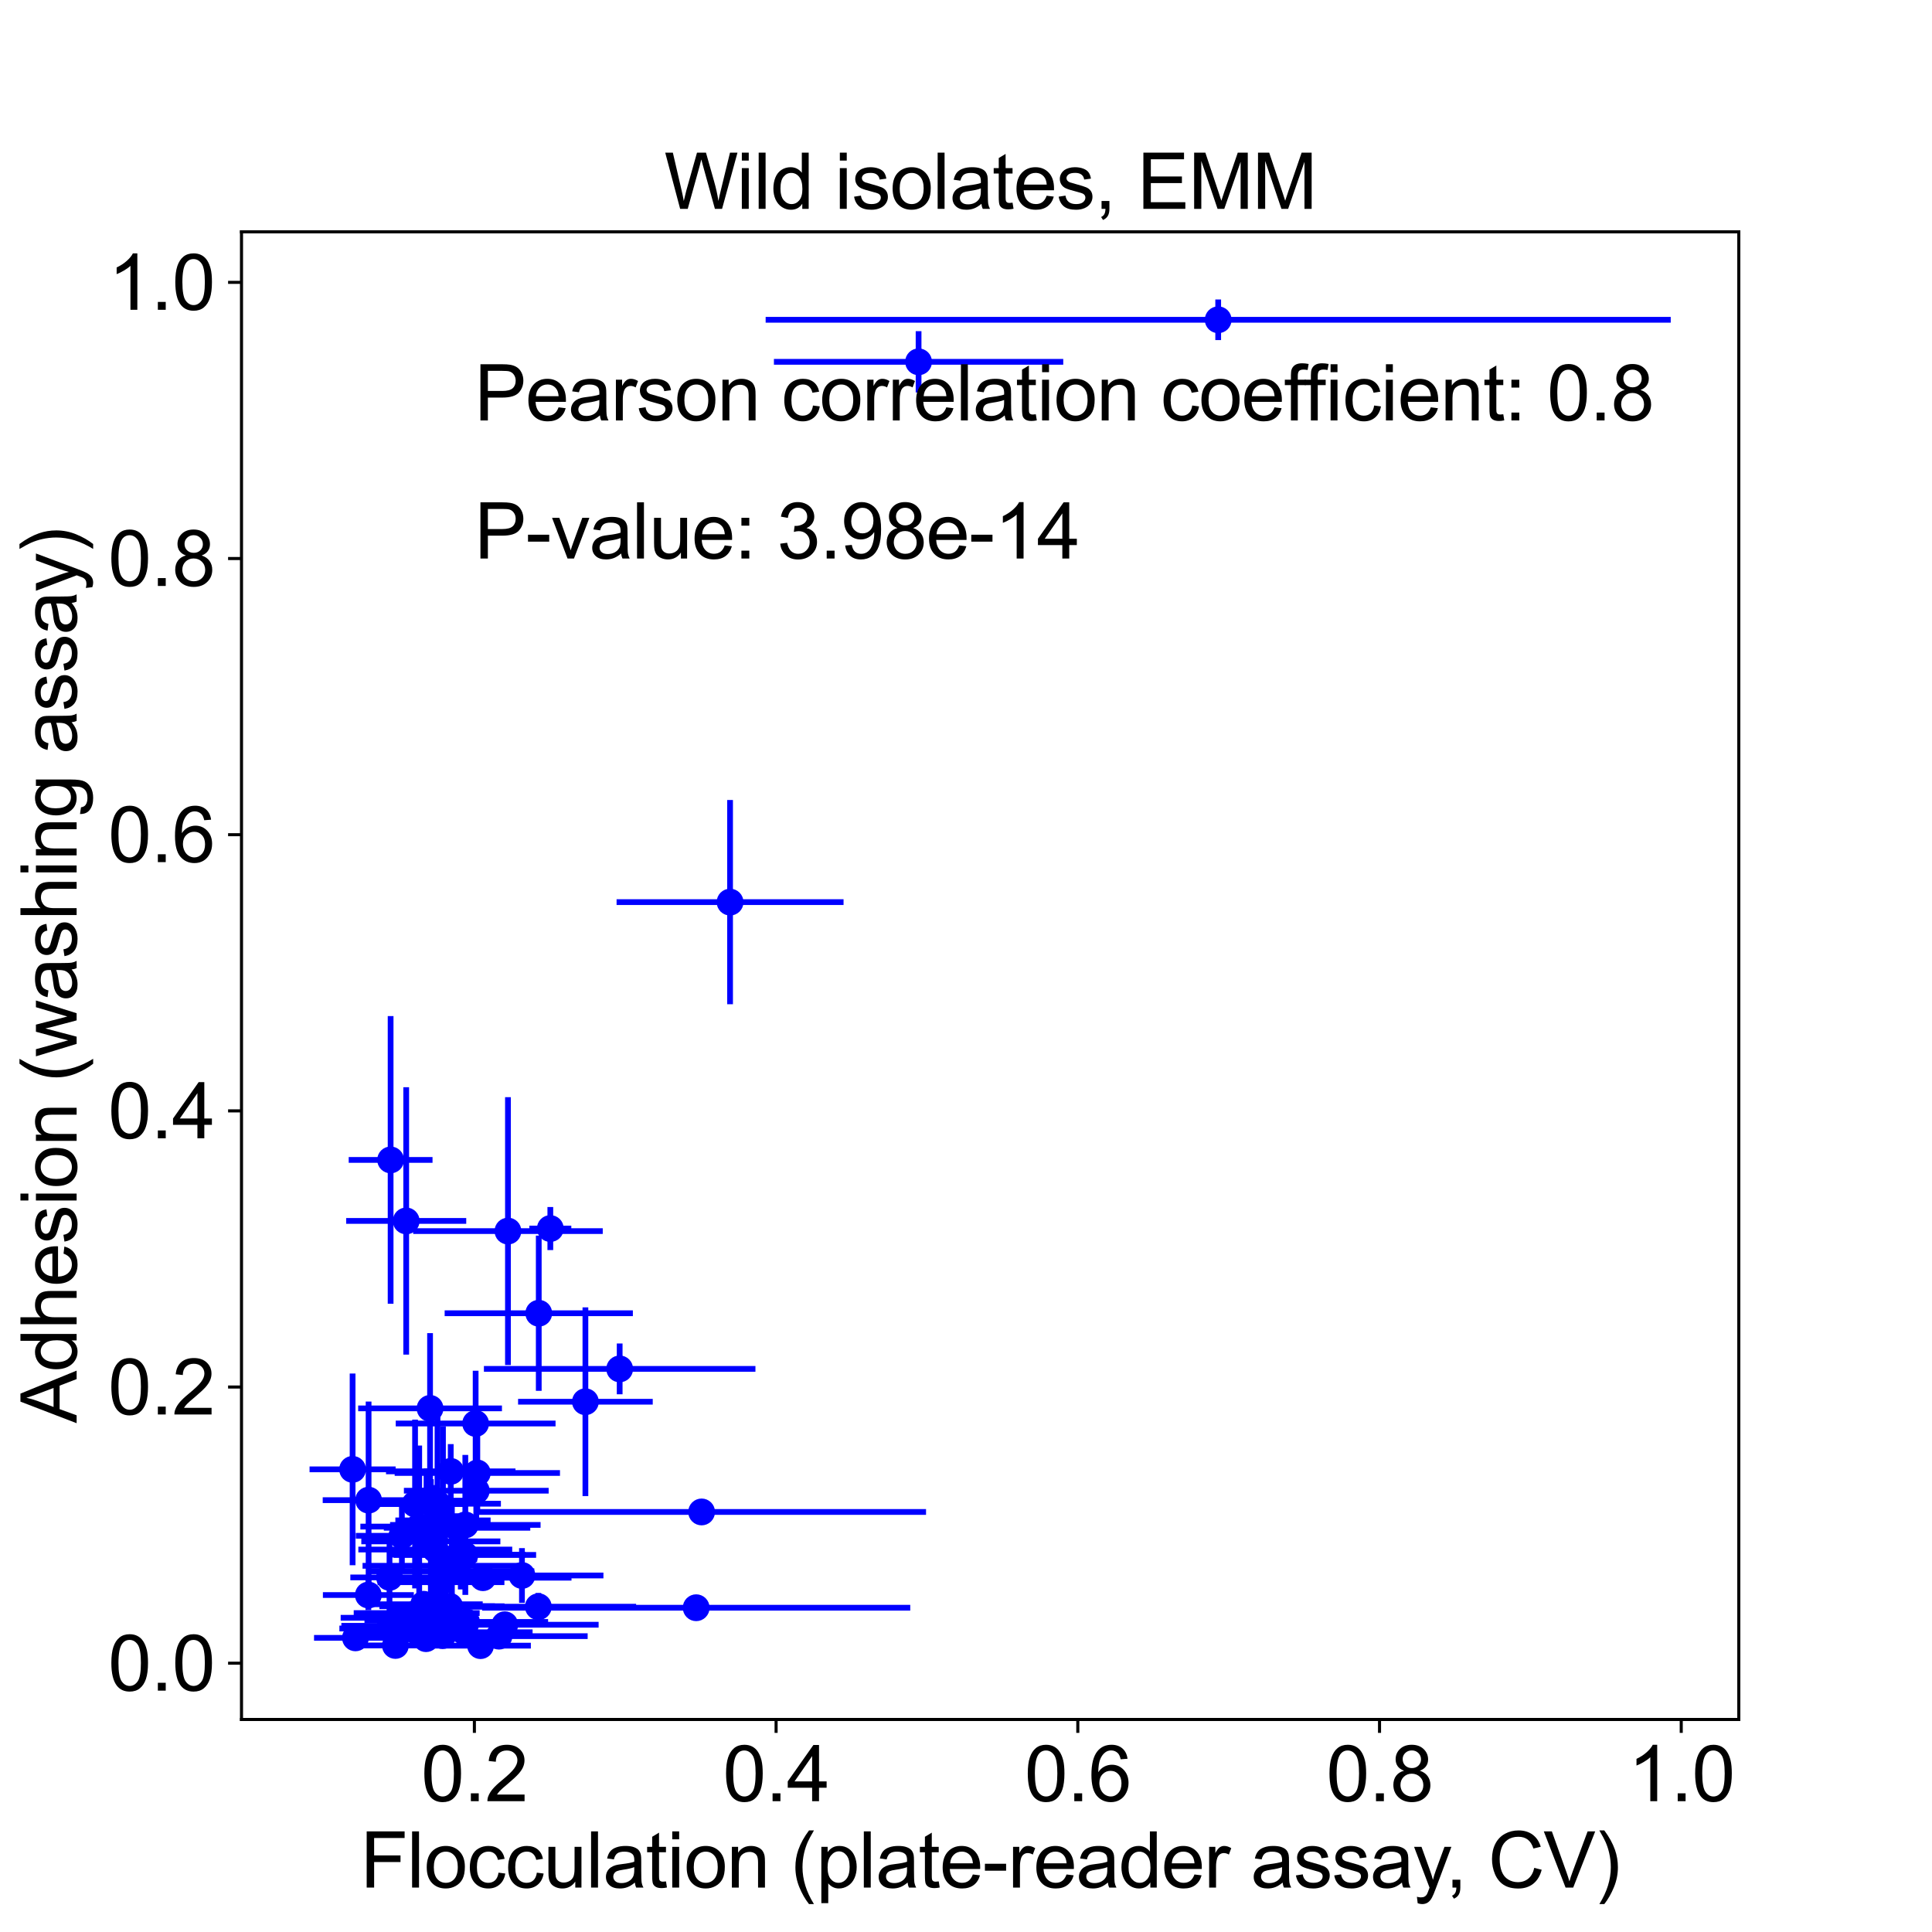 <?xml version="1.0" encoding="utf-8" standalone="no"?>
<!DOCTYPE svg PUBLIC "-//W3C//DTD SVG 1.1//EN"
  "http://www.w3.org/Graphics/SVG/1.1/DTD/svg11.dtd">
<svg xmlns:xlink="http://www.w3.org/1999/xlink" width="504pt" height="504pt" viewBox="0 0 504 504" xmlns="http://www.w3.org/2000/svg" version="1.1">
 <defs>
  <style type="text/css">*{stroke-linejoin: round; stroke-linecap: butt}</style>
 </defs>
 <g id="figure_1">
  <g id="patch_1">
   <path d="M 0 504 
L 504 504 
L 504 0 
L 0 0 
z
" style="fill: #ffffff"/>
  </g>
  <g id="axes_1">
   <g id="patch_2">
    <path d="M 63 448.56 
L 453.6 448.56 
L 453.6 60.48 
L 63 60.48 
z
" style="fill: #ffffff"/>
   </g>
   <g id="matplotlib.axis_1">
    <g id="xtick_1">
     <g id="line2d_1">
      <defs>
       <path id="m9dc94a6502" d="M 0 0 
L 0 3.5 
" style="stroke: #000000; stroke-width: 0.8"/>
      </defs>
      <g>
       <use xlink:href="#m9dc94a6502" x="123.753" y="448.56" style="stroke: #000000; stroke-width: 0.8"/>
      </g>
     </g>
     <g id="text_1">
      <!-- 0.2 -->
      <g transform="translate(109.853 469.876) scale(0.2 -0.2)">
       <defs>
        <path id="ArialMT-30" d="M 266 2259 
Q 266 3072 433 3567 
Q 600 4063 929 4331 
Q 1259 4600 1759 4600 
Q 2128 4600 2406 4451 
Q 2684 4303 2865 4023 
Q 3047 3744 3150 3342 
Q 3253 2941 3253 2259 
Q 3253 1453 3087 958 
Q 2922 463 2592 192 
Q 2263 -78 1759 -78 
Q 1097 -78 719 397 
Q 266 969 266 2259 
z
M 844 2259 
Q 844 1131 1108 757 
Q 1372 384 1759 384 
Q 2147 384 2411 759 
Q 2675 1134 2675 2259 
Q 2675 3391 2411 3762 
Q 2147 4134 1753 4134 
Q 1366 4134 1134 3806 
Q 844 3388 844 2259 
z
" transform="scale(0.016)"/>
        <path id="ArialMT-2e" d="M 581 0 
L 581 641 
L 1222 641 
L 1222 0 
L 581 0 
z
" transform="scale(0.016)"/>
        <path id="ArialMT-32" d="M 3222 541 
L 3222 0 
L 194 0 
Q 188 203 259 391 
Q 375 700 629 1000 
Q 884 1300 1366 1694 
Q 2113 2306 2375 2664 
Q 2638 3022 2638 3341 
Q 2638 3675 2398 3904 
Q 2159 4134 1775 4134 
Q 1369 4134 1125 3890 
Q 881 3647 878 3216 
L 300 3275 
Q 359 3922 746 4261 
Q 1134 4600 1788 4600 
Q 2447 4600 2831 4234 
Q 3216 3869 3216 3328 
Q 3216 3053 3103 2787 
Q 2991 2522 2730 2228 
Q 2469 1934 1863 1422 
Q 1356 997 1212 845 
Q 1069 694 975 541 
L 3222 541 
z
" transform="scale(0.016)"/>
       </defs>
       <use xlink:href="#ArialMT-30"/>
       <use xlink:href="#ArialMT-2e" x="55.615"/>
       <use xlink:href="#ArialMT-32" x="83.398"/>
      </g>
     </g>
    </g>
    <g id="xtick_2">
     <g id="line2d_2">
      <g>
       <use xlink:href="#m9dc94a6502" x="202.46" y="448.56" style="stroke: #000000; stroke-width: 0.8"/>
      </g>
     </g>
     <g id="text_2">
      <!-- 0.4 -->
      <g transform="translate(188.56 469.876) scale(0.2 -0.2)">
       <defs>
        <path id="ArialMT-34" d="M 2069 0 
L 2069 1097 
L 81 1097 
L 81 1613 
L 2172 4581 
L 2631 4581 
L 2631 1613 
L 3250 1613 
L 3250 1097 
L 2631 1097 
L 2631 0 
L 2069 0 
z
M 2069 1613 
L 2069 3678 
L 634 1613 
L 2069 1613 
z
" transform="scale(0.016)"/>
       </defs>
       <use xlink:href="#ArialMT-30"/>
       <use xlink:href="#ArialMT-2e" x="55.615"/>
       <use xlink:href="#ArialMT-34" x="83.398"/>
      </g>
     </g>
    </g>
    <g id="xtick_3">
     <g id="line2d_3">
      <g>
       <use xlink:href="#m9dc94a6502" x="281.168" y="448.56" style="stroke: #000000; stroke-width: 0.8"/>
      </g>
     </g>
     <g id="text_3">
      <!-- 0.6 -->
      <g transform="translate(267.268 469.876) scale(0.2 -0.2)">
       <defs>
        <path id="ArialMT-36" d="M 3184 3459 
L 2625 3416 
Q 2550 3747 2413 3897 
Q 2184 4138 1850 4138 
Q 1581 4138 1378 3988 
Q 1113 3794 959 3422 
Q 806 3050 800 2363 
Q 1003 2672 1297 2822 
Q 1591 2972 1913 2972 
Q 2475 2972 2870 2558 
Q 3266 2144 3266 1488 
Q 3266 1056 3080 686 
Q 2894 316 2569 119 
Q 2244 -78 1831 -78 
Q 1128 -78 684 439 
Q 241 956 241 2144 
Q 241 3472 731 4075 
Q 1159 4600 1884 4600 
Q 2425 4600 2770 4297 
Q 3116 3994 3184 3459 
z
M 888 1484 
Q 888 1194 1011 928 
Q 1134 663 1356 523 
Q 1578 384 1822 384 
Q 2178 384 2434 671 
Q 2691 959 2691 1453 
Q 2691 1928 2437 2201 
Q 2184 2475 1800 2475 
Q 1419 2475 1153 2201 
Q 888 1928 888 1484 
z
" transform="scale(0.016)"/>
       </defs>
       <use xlink:href="#ArialMT-30"/>
       <use xlink:href="#ArialMT-2e" x="55.615"/>
       <use xlink:href="#ArialMT-36" x="83.398"/>
      </g>
     </g>
    </g>
    <g id="xtick_4">
     <g id="line2d_4">
      <g>
       <use xlink:href="#m9dc94a6502" x="359.876" y="448.56" style="stroke: #000000; stroke-width: 0.8"/>
      </g>
     </g>
     <g id="text_4">
      <!-- 0.8 -->
      <g transform="translate(345.976 469.876) scale(0.2 -0.2)">
       <defs>
        <path id="ArialMT-38" d="M 1131 2484 
Q 781 2613 612 2850 
Q 444 3088 444 3419 
Q 444 3919 803 4259 
Q 1163 4600 1759 4600 
Q 2359 4600 2725 4251 
Q 3091 3903 3091 3403 
Q 3091 3084 2923 2848 
Q 2756 2613 2416 2484 
Q 2838 2347 3058 2040 
Q 3278 1734 3278 1309 
Q 3278 722 2862 322 
Q 2447 -78 1769 -78 
Q 1091 -78 675 323 
Q 259 725 259 1325 
Q 259 1772 486 2073 
Q 713 2375 1131 2484 
z
M 1019 3438 
Q 1019 3113 1228 2906 
Q 1438 2700 1772 2700 
Q 2097 2700 2305 2904 
Q 2513 3109 2513 3406 
Q 2513 3716 2298 3927 
Q 2084 4138 1766 4138 
Q 1444 4138 1231 3931 
Q 1019 3725 1019 3438 
z
M 838 1322 
Q 838 1081 952 856 
Q 1066 631 1291 507 
Q 1516 384 1775 384 
Q 2178 384 2440 643 
Q 2703 903 2703 1303 
Q 2703 1709 2433 1975 
Q 2163 2241 1756 2241 
Q 1359 2241 1098 1978 
Q 838 1716 838 1322 
z
" transform="scale(0.016)"/>
       </defs>
       <use xlink:href="#ArialMT-30"/>
       <use xlink:href="#ArialMT-2e" x="55.615"/>
       <use xlink:href="#ArialMT-38" x="83.398"/>
      </g>
     </g>
    </g>
    <g id="xtick_5">
     <g id="line2d_5">
      <g>
       <use xlink:href="#m9dc94a6502" x="438.583" y="448.56" style="stroke: #000000; stroke-width: 0.8"/>
      </g>
     </g>
     <g id="text_5">
      <!-- 1.0 -->
      <g transform="translate(424.683 469.876) scale(0.2 -0.2)">
       <defs>
        <path id="ArialMT-31" d="M 2384 0 
L 1822 0 
L 1822 3584 
Q 1619 3391 1289 3197 
Q 959 3003 697 2906 
L 697 3450 
Q 1169 3672 1522 3987 
Q 1875 4303 2022 4600 
L 2384 4600 
L 2384 0 
z
" transform="scale(0.016)"/>
       </defs>
       <use xlink:href="#ArialMT-31"/>
       <use xlink:href="#ArialMT-2e" x="55.615"/>
       <use xlink:href="#ArialMT-30" x="83.398"/>
      </g>
     </g>
    </g>
    <g id="text_6">
     <!-- Flocculation (plate-reader assay, CV) -->
     <g transform="translate(93.98 492.41) scale(0.2 -0.2)">
      <defs>
       <path id="ArialMT-46" d="M 525 0 
L 525 4581 
L 3616 4581 
L 3616 4041 
L 1131 4041 
L 1131 2622 
L 3281 2622 
L 3281 2081 
L 1131 2081 
L 1131 0 
L 525 0 
z
" transform="scale(0.016)"/>
       <path id="ArialMT-6c" d="M 409 0 
L 409 4581 
L 972 4581 
L 972 0 
L 409 0 
z
" transform="scale(0.016)"/>
       <path id="ArialMT-6f" d="M 213 1659 
Q 213 2581 725 3025 
Q 1153 3394 1769 3394 
Q 2453 3394 2887 2945 
Q 3322 2497 3322 1706 
Q 3322 1066 3130 698 
Q 2938 331 2570 128 
Q 2203 -75 1769 -75 
Q 1072 -75 642 372 
Q 213 819 213 1659 
z
M 791 1659 
Q 791 1022 1069 705 
Q 1347 388 1769 388 
Q 2188 388 2466 706 
Q 2744 1025 2744 1678 
Q 2744 2294 2464 2611 
Q 2184 2928 1769 2928 
Q 1347 2928 1069 2612 
Q 791 2297 791 1659 
z
" transform="scale(0.016)"/>
       <path id="ArialMT-63" d="M 2588 1216 
L 3141 1144 
Q 3050 572 2676 248 
Q 2303 -75 1759 -75 
Q 1078 -75 664 370 
Q 250 816 250 1647 
Q 250 2184 428 2587 
Q 606 2991 970 3192 
Q 1334 3394 1763 3394 
Q 2303 3394 2647 3120 
Q 2991 2847 3088 2344 
L 2541 2259 
Q 2463 2594 2264 2762 
Q 2066 2931 1784 2931 
Q 1359 2931 1093 2626 
Q 828 2322 828 1663 
Q 828 994 1084 691 
Q 1341 388 1753 388 
Q 2084 388 2306 591 
Q 2528 794 2588 1216 
z
" transform="scale(0.016)"/>
       <path id="ArialMT-75" d="M 2597 0 
L 2597 488 
Q 2209 -75 1544 -75 
Q 1250 -75 995 37 
Q 741 150 617 320 
Q 494 491 444 738 
Q 409 903 409 1263 
L 409 3319 
L 972 3319 
L 972 1478 
Q 972 1038 1006 884 
Q 1059 663 1231 536 
Q 1403 409 1656 409 
Q 1909 409 2131 539 
Q 2353 669 2445 892 
Q 2538 1116 2538 1541 
L 2538 3319 
L 3100 3319 
L 3100 0 
L 2597 0 
z
" transform="scale(0.016)"/>
       <path id="ArialMT-61" d="M 2588 409 
Q 2275 144 1986 34 
Q 1697 -75 1366 -75 
Q 819 -75 525 192 
Q 231 459 231 875 
Q 231 1119 342 1320 
Q 453 1522 633 1644 
Q 813 1766 1038 1828 
Q 1203 1872 1538 1913 
Q 2219 1994 2541 2106 
Q 2544 2222 2544 2253 
Q 2544 2597 2384 2738 
Q 2169 2928 1744 2928 
Q 1347 2928 1158 2789 
Q 969 2650 878 2297 
L 328 2372 
Q 403 2725 575 2942 
Q 747 3159 1072 3276 
Q 1397 3394 1825 3394 
Q 2250 3394 2515 3294 
Q 2781 3194 2906 3042 
Q 3031 2891 3081 2659 
Q 3109 2516 3109 2141 
L 3109 1391 
Q 3109 606 3145 398 
Q 3181 191 3288 0 
L 2700 0 
Q 2613 175 2588 409 
z
M 2541 1666 
Q 2234 1541 1622 1453 
Q 1275 1403 1131 1340 
Q 988 1278 909 1158 
Q 831 1038 831 891 
Q 831 666 1001 516 
Q 1172 366 1500 366 
Q 1825 366 2078 508 
Q 2331 650 2450 897 
Q 2541 1088 2541 1459 
L 2541 1666 
z
" transform="scale(0.016)"/>
       <path id="ArialMT-74" d="M 1650 503 
L 1731 6 
Q 1494 -44 1306 -44 
Q 1000 -44 831 53 
Q 663 150 594 308 
Q 525 466 525 972 
L 525 2881 
L 113 2881 
L 113 3319 
L 525 3319 
L 525 4141 
L 1084 4478 
L 1084 3319 
L 1650 3319 
L 1650 2881 
L 1084 2881 
L 1084 941 
Q 1084 700 1114 631 
Q 1144 563 1211 522 
Q 1278 481 1403 481 
Q 1497 481 1650 503 
z
" transform="scale(0.016)"/>
       <path id="ArialMT-69" d="M 425 3934 
L 425 4581 
L 988 4581 
L 988 3934 
L 425 3934 
z
M 425 0 
L 425 3319 
L 988 3319 
L 988 0 
L 425 0 
z
" transform="scale(0.016)"/>
       <path id="ArialMT-6e" d="M 422 0 
L 422 3319 
L 928 3319 
L 928 2847 
Q 1294 3394 1984 3394 
Q 2284 3394 2536 3286 
Q 2788 3178 2913 3003 
Q 3038 2828 3088 2588 
Q 3119 2431 3119 2041 
L 3119 0 
L 2556 0 
L 2556 2019 
Q 2556 2363 2490 2533 
Q 2425 2703 2258 2804 
Q 2091 2906 1866 2906 
Q 1506 2906 1245 2678 
Q 984 2450 984 1813 
L 984 0 
L 422 0 
z
" transform="scale(0.016)"/>
       <path id="ArialMT-20" transform="scale(0.016)"/>
       <path id="ArialMT-28" d="M 1497 -1347 
Q 1031 -759 709 28 
Q 388 816 388 1659 
Q 388 2403 628 3084 
Q 909 3875 1497 4659 
L 1900 4659 
Q 1522 4009 1400 3731 
Q 1209 3300 1100 2831 
Q 966 2247 966 1656 
Q 966 153 1900 -1347 
L 1497 -1347 
z
" transform="scale(0.016)"/>
       <path id="ArialMT-70" d="M 422 -1272 
L 422 3319 
L 934 3319 
L 934 2888 
Q 1116 3141 1344 3267 
Q 1572 3394 1897 3394 
Q 2322 3394 2647 3175 
Q 2972 2956 3137 2557 
Q 3303 2159 3303 1684 
Q 3303 1175 3120 767 
Q 2938 359 2589 142 
Q 2241 -75 1856 -75 
Q 1575 -75 1351 44 
Q 1128 163 984 344 
L 984 -1272 
L 422 -1272 
z
M 931 1641 
Q 931 1000 1190 694 
Q 1450 388 1819 388 
Q 2194 388 2461 705 
Q 2728 1022 2728 1688 
Q 2728 2322 2467 2637 
Q 2206 2953 1844 2953 
Q 1484 2953 1207 2617 
Q 931 2281 931 1641 
z
" transform="scale(0.016)"/>
       <path id="ArialMT-65" d="M 2694 1069 
L 3275 997 
Q 3138 488 2766 206 
Q 2394 -75 1816 -75 
Q 1088 -75 661 373 
Q 234 822 234 1631 
Q 234 2469 665 2931 
Q 1097 3394 1784 3394 
Q 2450 3394 2872 2941 
Q 3294 2488 3294 1666 
Q 3294 1616 3291 1516 
L 816 1516 
Q 847 969 1125 678 
Q 1403 388 1819 388 
Q 2128 388 2347 550 
Q 2566 713 2694 1069 
z
M 847 1978 
L 2700 1978 
Q 2663 2397 2488 2606 
Q 2219 2931 1791 2931 
Q 1403 2931 1139 2672 
Q 875 2413 847 1978 
z
" transform="scale(0.016)"/>
       <path id="ArialMT-2d" d="M 203 1375 
L 203 1941 
L 1931 1941 
L 1931 1375 
L 203 1375 
z
" transform="scale(0.016)"/>
       <path id="ArialMT-72" d="M 416 0 
L 416 3319 
L 922 3319 
L 922 2816 
Q 1116 3169 1280 3281 
Q 1444 3394 1641 3394 
Q 1925 3394 2219 3213 
L 2025 2691 
Q 1819 2813 1613 2813 
Q 1428 2813 1281 2702 
Q 1134 2591 1072 2394 
Q 978 2094 978 1738 
L 978 0 
L 416 0 
z
" transform="scale(0.016)"/>
       <path id="ArialMT-64" d="M 2575 0 
L 2575 419 
Q 2259 -75 1647 -75 
Q 1250 -75 917 144 
Q 584 363 401 755 
Q 219 1147 219 1656 
Q 219 2153 384 2558 
Q 550 2963 881 3178 
Q 1213 3394 1622 3394 
Q 1922 3394 2156 3267 
Q 2391 3141 2538 2938 
L 2538 4581 
L 3097 4581 
L 3097 0 
L 2575 0 
z
M 797 1656 
Q 797 1019 1065 703 
Q 1334 388 1700 388 
Q 2069 388 2326 689 
Q 2584 991 2584 1609 
Q 2584 2291 2321 2609 
Q 2059 2928 1675 2928 
Q 1300 2928 1048 2622 
Q 797 2316 797 1656 
z
" transform="scale(0.016)"/>
       <path id="ArialMT-73" d="M 197 991 
L 753 1078 
Q 800 744 1014 566 
Q 1228 388 1613 388 
Q 2000 388 2187 545 
Q 2375 703 2375 916 
Q 2375 1106 2209 1216 
Q 2094 1291 1634 1406 
Q 1016 1563 777 1677 
Q 538 1791 414 1992 
Q 291 2194 291 2438 
Q 291 2659 392 2848 
Q 494 3038 669 3163 
Q 800 3259 1026 3326 
Q 1253 3394 1513 3394 
Q 1903 3394 2198 3281 
Q 2494 3169 2634 2976 
Q 2775 2784 2828 2463 
L 2278 2388 
Q 2241 2644 2061 2787 
Q 1881 2931 1553 2931 
Q 1166 2931 1000 2803 
Q 834 2675 834 2503 
Q 834 2394 903 2306 
Q 972 2216 1119 2156 
Q 1203 2125 1616 2013 
Q 2213 1853 2448 1751 
Q 2684 1650 2818 1456 
Q 2953 1263 2953 975 
Q 2953 694 2789 445 
Q 2625 197 2315 61 
Q 2006 -75 1616 -75 
Q 969 -75 630 194 
Q 291 463 197 991 
z
" transform="scale(0.016)"/>
       <path id="ArialMT-79" d="M 397 -1278 
L 334 -750 
Q 519 -800 656 -800 
Q 844 -800 956 -737 
Q 1069 -675 1141 -563 
Q 1194 -478 1313 -144 
Q 1328 -97 1363 -6 
L 103 3319 
L 709 3319 
L 1400 1397 
Q 1534 1031 1641 628 
Q 1738 1016 1872 1384 
L 2581 3319 
L 3144 3319 
L 1881 -56 
Q 1678 -603 1566 -809 
Q 1416 -1088 1222 -1217 
Q 1028 -1347 759 -1347 
Q 597 -1347 397 -1278 
z
" transform="scale(0.016)"/>
       <path id="ArialMT-2c" d="M 569 0 
L 569 641 
L 1209 641 
L 1209 0 
Q 1209 -353 1084 -570 
Q 959 -788 688 -906 
L 531 -666 
Q 709 -588 793 -436 
Q 878 -284 888 0 
L 569 0 
z
" transform="scale(0.016)"/>
       <path id="ArialMT-43" d="M 3763 1606 
L 4369 1453 
Q 4178 706 3683 314 
Q 3188 -78 2472 -78 
Q 1731 -78 1267 223 
Q 803 525 561 1097 
Q 319 1669 319 2325 
Q 319 3041 592 3573 
Q 866 4106 1370 4382 
Q 1875 4659 2481 4659 
Q 3169 4659 3637 4309 
Q 4106 3959 4291 3325 
L 3694 3184 
Q 3534 3684 3231 3912 
Q 2928 4141 2469 4141 
Q 1941 4141 1586 3887 
Q 1231 3634 1087 3207 
Q 944 2781 944 2328 
Q 944 1744 1114 1308 
Q 1284 872 1643 656 
Q 2003 441 2422 441 
Q 2931 441 3284 734 
Q 3638 1028 3763 1606 
z
" transform="scale(0.016)"/>
       <path id="ArialMT-56" d="M 1803 0 
L 28 4581 
L 684 4581 
L 1875 1253 
Q 2019 853 2116 503 
Q 2222 878 2363 1253 
L 3600 4581 
L 4219 4581 
L 2425 0 
L 1803 0 
z
" transform="scale(0.016)"/>
       <path id="ArialMT-29" d="M 791 -1347 
L 388 -1347 
Q 1322 153 1322 1656 
Q 1322 2244 1188 2822 
Q 1081 3291 891 3722 
Q 769 4003 388 4659 
L 791 4659 
Q 1378 3875 1659 3084 
Q 1900 2403 1900 1659 
Q 1900 816 1576 28 
Q 1253 -759 791 -1347 
z
" transform="scale(0.016)"/>
      </defs>
      <use xlink:href="#ArialMT-46"/>
      <use xlink:href="#ArialMT-6c" x="61.084"/>
      <use xlink:href="#ArialMT-6f" x="83.301"/>
      <use xlink:href="#ArialMT-63" x="138.916"/>
      <use xlink:href="#ArialMT-63" x="188.916"/>
      <use xlink:href="#ArialMT-75" x="238.916"/>
      <use xlink:href="#ArialMT-6c" x="294.531"/>
      <use xlink:href="#ArialMT-61" x="316.748"/>
      <use xlink:href="#ArialMT-74" x="372.363"/>
      <use xlink:href="#ArialMT-69" x="400.146"/>
      <use xlink:href="#ArialMT-6f" x="422.363"/>
      <use xlink:href="#ArialMT-6e" x="477.979"/>
      <use xlink:href="#ArialMT-20" x="533.594"/>
      <use xlink:href="#ArialMT-28" x="561.377"/>
      <use xlink:href="#ArialMT-70" x="594.678"/>
      <use xlink:href="#ArialMT-6c" x="650.293"/>
      <use xlink:href="#ArialMT-61" x="672.51"/>
      <use xlink:href="#ArialMT-74" x="728.125"/>
      <use xlink:href="#ArialMT-65" x="755.908"/>
      <use xlink:href="#ArialMT-2d" x="811.523"/>
      <use xlink:href="#ArialMT-72" x="844.824"/>
      <use xlink:href="#ArialMT-65" x="878.125"/>
      <use xlink:href="#ArialMT-61" x="933.74"/>
      <use xlink:href="#ArialMT-64" x="989.355"/>
      <use xlink:href="#ArialMT-65" x="1044.971"/>
      <use xlink:href="#ArialMT-72" x="1100.586"/>
      <use xlink:href="#ArialMT-20" x="1133.887"/>
      <use xlink:href="#ArialMT-61" x="1161.67"/>
      <use xlink:href="#ArialMT-73" x="1217.285"/>
      <use xlink:href="#ArialMT-73" x="1267.285"/>
      <use xlink:href="#ArialMT-61" x="1317.285"/>
      <use xlink:href="#ArialMT-79" x="1372.9"/>
      <use xlink:href="#ArialMT-2c" x="1415.525"/>
      <use xlink:href="#ArialMT-20" x="1443.309"/>
      <use xlink:href="#ArialMT-43" x="1471.092"/>
      <use xlink:href="#ArialMT-56" x="1543.309"/>
      <use xlink:href="#ArialMT-29" x="1610.008"/>
     </g>
    </g>
   </g>
   <g id="matplotlib.axis_2">
    <g id="ytick_1">
     <g id="line2d_6">
      <defs>
       <path id="m8fbc0c11a5" d="M 0 0 
L -3.5 0 
" style="stroke: #000000; stroke-width: 0.8"/>
      </defs>
      <g>
       <use xlink:href="#m8fbc0c11a5" x="63" y="433.879" style="stroke: #000000; stroke-width: 0.8"/>
      </g>
     </g>
     <g id="text_7">
      <!-- 0.0 -->
      <g transform="translate(28.2 441.037) scale(0.2 -0.2)">
       <use xlink:href="#ArialMT-30"/>
       <use xlink:href="#ArialMT-2e" x="55.615"/>
       <use xlink:href="#ArialMT-30" x="83.398"/>
      </g>
     </g>
    </g>
    <g id="ytick_2">
     <g id="line2d_7">
      <g>
       <use xlink:href="#m8fbc0c11a5" x="63" y="361.834" style="stroke: #000000; stroke-width: 0.8"/>
      </g>
     </g>
     <g id="text_8">
      <!-- 0.2 -->
      <g transform="translate(28.2 368.992) scale(0.2 -0.2)">
       <use xlink:href="#ArialMT-30"/>
       <use xlink:href="#ArialMT-2e" x="55.615"/>
       <use xlink:href="#ArialMT-32" x="83.398"/>
      </g>
     </g>
    </g>
    <g id="ytick_3">
     <g id="line2d_8">
      <g>
       <use xlink:href="#m8fbc0c11a5" x="63" y="289.79" style="stroke: #000000; stroke-width: 0.8"/>
      </g>
     </g>
     <g id="text_9">
      <!-- 0.4 -->
      <g transform="translate(28.2 296.948) scale(0.2 -0.2)">
       <use xlink:href="#ArialMT-30"/>
       <use xlink:href="#ArialMT-2e" x="55.615"/>
       <use xlink:href="#ArialMT-34" x="83.398"/>
      </g>
     </g>
    </g>
    <g id="ytick_4">
     <g id="line2d_9">
      <g>
       <use xlink:href="#m8fbc0c11a5" x="63" y="217.745" style="stroke: #000000; stroke-width: 0.8"/>
      </g>
     </g>
     <g id="text_10">
      <!-- 0.6 -->
      <g transform="translate(28.2 224.903) scale(0.2 -0.2)">
       <use xlink:href="#ArialMT-30"/>
       <use xlink:href="#ArialMT-2e" x="55.615"/>
       <use xlink:href="#ArialMT-36" x="83.398"/>
      </g>
     </g>
    </g>
    <g id="ytick_5">
     <g id="line2d_10">
      <g>
       <use xlink:href="#m8fbc0c11a5" x="63" y="145.7" style="stroke: #000000; stroke-width: 0.8"/>
      </g>
     </g>
     <g id="text_11">
      <!-- 0.8 -->
      <g transform="translate(28.2 152.858) scale(0.2 -0.2)">
       <use xlink:href="#ArialMT-30"/>
       <use xlink:href="#ArialMT-2e" x="55.615"/>
       <use xlink:href="#ArialMT-38" x="83.398"/>
      </g>
     </g>
    </g>
    <g id="ytick_6">
     <g id="line2d_11">
      <g>
       <use xlink:href="#m8fbc0c11a5" x="63" y="73.656" style="stroke: #000000; stroke-width: 0.8"/>
      </g>
     </g>
     <g id="text_12">
      <!-- 1.0 -->
      <g transform="translate(28.2 80.814) scale(0.2 -0.2)">
       <use xlink:href="#ArialMT-31"/>
       <use xlink:href="#ArialMT-2e" x="55.615"/>
       <use xlink:href="#ArialMT-30" x="83.398"/>
      </g>
     </g>
    </g>
    <g id="text_13">
     <!-- Adhesion (washing assay) -->
     <g transform="translate(19.991 371.242) rotate(-90) scale(0.2 -0.2)">
      <defs>
       <path id="ArialMT-41" d="M -9 0 
L 1750 4581 
L 2403 4581 
L 4278 0 
L 3588 0 
L 3053 1388 
L 1138 1388 
L 634 0 
L -9 0 
z
M 1313 1881 
L 2866 1881 
L 2388 3150 
Q 2169 3728 2063 4100 
Q 1975 3659 1816 3225 
L 1313 1881 
z
" transform="scale(0.016)"/>
       <path id="ArialMT-68" d="M 422 0 
L 422 4581 
L 984 4581 
L 984 2938 
Q 1378 3394 1978 3394 
Q 2347 3394 2619 3248 
Q 2891 3103 3008 2847 
Q 3125 2591 3125 2103 
L 3125 0 
L 2563 0 
L 2563 2103 
Q 2563 2525 2380 2717 
Q 2197 2909 1863 2909 
Q 1613 2909 1392 2779 
Q 1172 2650 1078 2428 
Q 984 2206 984 1816 
L 984 0 
L 422 0 
z
" transform="scale(0.016)"/>
       <path id="ArialMT-77" d="M 1034 0 
L 19 3319 
L 600 3319 
L 1128 1403 
L 1325 691 
Q 1338 744 1497 1375 
L 2025 3319 
L 2603 3319 
L 3100 1394 
L 3266 759 
L 3456 1400 
L 4025 3319 
L 4572 3319 
L 3534 0 
L 2950 0 
L 2422 1988 
L 2294 2553 
L 1622 0 
L 1034 0 
z
" transform="scale(0.016)"/>
       <path id="ArialMT-67" d="M 319 -275 
L 866 -356 
Q 900 -609 1056 -725 
Q 1266 -881 1628 -881 
Q 2019 -881 2231 -725 
Q 2444 -569 2519 -288 
Q 2563 -116 2559 434 
Q 2191 0 1641 0 
Q 956 0 581 494 
Q 206 988 206 1678 
Q 206 2153 378 2554 
Q 550 2956 876 3175 
Q 1203 3394 1644 3394 
Q 2231 3394 2613 2919 
L 2613 3319 
L 3131 3319 
L 3131 450 
Q 3131 -325 2973 -648 
Q 2816 -972 2473 -1159 
Q 2131 -1347 1631 -1347 
Q 1038 -1347 672 -1080 
Q 306 -813 319 -275 
z
M 784 1719 
Q 784 1066 1043 766 
Q 1303 466 1694 466 
Q 2081 466 2343 764 
Q 2606 1063 2606 1700 
Q 2606 2309 2336 2618 
Q 2066 2928 1684 2928 
Q 1309 2928 1046 2623 
Q 784 2319 784 1719 
z
" transform="scale(0.016)"/>
      </defs>
      <use xlink:href="#ArialMT-41"/>
      <use xlink:href="#ArialMT-64" x="66.699"/>
      <use xlink:href="#ArialMT-68" x="122.314"/>
      <use xlink:href="#ArialMT-65" x="177.93"/>
      <use xlink:href="#ArialMT-73" x="233.545"/>
      <use xlink:href="#ArialMT-69" x="283.545"/>
      <use xlink:href="#ArialMT-6f" x="305.762"/>
      <use xlink:href="#ArialMT-6e" x="361.377"/>
      <use xlink:href="#ArialMT-20" x="416.992"/>
      <use xlink:href="#ArialMT-28" x="444.775"/>
      <use xlink:href="#ArialMT-77" x="478.076"/>
      <use xlink:href="#ArialMT-61" x="550.293"/>
      <use xlink:href="#ArialMT-73" x="605.908"/>
      <use xlink:href="#ArialMT-68" x="655.908"/>
      <use xlink:href="#ArialMT-69" x="711.523"/>
      <use xlink:href="#ArialMT-6e" x="733.74"/>
      <use xlink:href="#ArialMT-67" x="789.355"/>
      <use xlink:href="#ArialMT-20" x="844.971"/>
      <use xlink:href="#ArialMT-61" x="872.754"/>
      <use xlink:href="#ArialMT-73" x="928.369"/>
      <use xlink:href="#ArialMT-73" x="978.369"/>
      <use xlink:href="#ArialMT-61" x="1028.369"/>
      <use xlink:href="#ArialMT-79" x="1083.984"/>
      <use xlink:href="#ArialMT-29" x="1133.984"/>
     </g>
    </g>
   </g>
   <g id="LineCollection_1">
    <path d="M 115.947 406.749 
L 124.467 406.749 
" clip-path="url(#p8b2e6e091f)" style="fill: none; stroke: #0000ff; stroke-width: 1.5"/>
    <path d="M 138.087 320.49 
L 149.037 320.49 
" clip-path="url(#p8b2e6e091f)" style="fill: none; stroke: #0000ff; stroke-width: 1.5"/>
    <path d="M 94.577 408.469 
L 135.916 408.469 
" clip-path="url(#p8b2e6e091f)" style="fill: none; stroke: #0000ff; stroke-width: 1.5"/>
    <path d="M 160.848 235.333 
L 220.058 235.333 
" clip-path="url(#p8b2e6e091f)" style="fill: none; stroke: #0000ff; stroke-width: 1.5"/>
    <path d="M 101.758 397.804 
L 141.018 397.804 
" clip-path="url(#p8b2e6e091f)" style="fill: none; stroke: #0000ff; stroke-width: 1.5"/>
    <path d="M 94.01 398.241 
L 124.71 398.241 
" clip-path="url(#p8b2e6e091f)" style="fill: none; stroke: #0000ff; stroke-width: 1.5"/>
    <path d="M 94.256 402.1 
L 130.532 402.1 
" clip-path="url(#p8b2e6e091f)" style="fill: none; stroke: #0000ff; stroke-width: 1.5"/>
    <path d="M 103.232 371.346 
L 144.926 371.346 
" clip-path="url(#p8b2e6e091f)" style="fill: none; stroke: #0000ff; stroke-width: 1.5"/>
    <path d="M 102.139 405.556 
L 137.099 405.556 
" clip-path="url(#p8b2e6e091f)" style="fill: none; stroke: #0000ff; stroke-width: 1.5"/>
    <path d="M 114.933 419.135 
L 165.945 419.135 
" clip-path="url(#p8b2e6e091f)" style="fill: none; stroke: #0000ff; stroke-width: 1.5"/>
    <path d="M 99.526 426.686 
L 131.41 426.686 
" clip-path="url(#p8b2e6e091f)" style="fill: none; stroke: #0000ff; stroke-width: 1.5"/>
    <path d="M 107.046 426.819 
L 153.301 426.819 
" clip-path="url(#p8b2e6e091f)" style="fill: none; stroke: #0000ff; stroke-width: 1.5"/>
    <path d="M 98.965 419.017 
L 131.614 419.017 
" clip-path="url(#p8b2e6e091f)" style="fill: none; stroke: #0000ff; stroke-width: 1.5"/>
    <path d="M 105.366 388.882 
L 143.127 388.882 
" clip-path="url(#p8b2e6e091f)" style="fill: none; stroke: #0000ff; stroke-width: 1.5"/>
    <path d="M 95.146 418.503 
L 125.928 418.503 
" clip-path="url(#p8b2e6e091f)" style="fill: none; stroke: #0000ff; stroke-width: 1.5"/>
    <path d="M 103.608 425.801 
L 138.934 425.801 
" clip-path="url(#p8b2e6e091f)" style="fill: none; stroke: #0000ff; stroke-width: 1.5"/>
    <path d="M 95.687 425.975 
L 122.715 425.975 
" clip-path="url(#p8b2e6e091f)" style="fill: none; stroke: #0000ff; stroke-width: 1.5"/>
    <path d="M 100.434 423.12 
L 142.987 423.12 
" clip-path="url(#p8b2e6e091f)" style="fill: none; stroke: #0000ff; stroke-width: 1.5"/>
    <path d="M 124.483 394.42 
L 241.575 394.42 
" clip-path="url(#p8b2e6e091f)" style="fill: none; stroke: #0000ff; stroke-width: 1.5"/>
    <path d="M 95.082 422.635 
L 121.447 422.635 
" clip-path="url(#p8b2e6e091f)" style="fill: none; stroke: #0000ff; stroke-width: 1.5"/>
    <path d="M 102.691 405.633 
L 139.856 405.633 
" clip-path="url(#p8b2e6e091f)" style="fill: none; stroke: #0000ff; stroke-width: 1.5"/>
    <path d="M 100.13 398.549 
L 138.333 398.549 
" clip-path="url(#p8b2e6e091f)" style="fill: none; stroke: #0000ff; stroke-width: 1.5"/>
    <path d="M 88.87 422.03 
L 119.971 422.03 
" clip-path="url(#p8b2e6e091f)" style="fill: none; stroke: #0000ff; stroke-width: 1.5"/>
    <path d="M 89.054 424.118 
L 118.917 424.118 
" clip-path="url(#p8b2e6e091f)" style="fill: none; stroke: #0000ff; stroke-width: 1.5"/>
    <path d="M 90.302 318.502 
L 121.627 318.502 
" clip-path="url(#p8b2e6e091f)" style="fill: none; stroke: #0000ff; stroke-width: 1.5"/>
    <path d="M 84.186 391.344 
L 108.123 391.344 
" clip-path="url(#p8b2e6e091f)" style="fill: none; stroke: #0000ff; stroke-width: 1.5"/>
    <path d="M 102.88 411.574 
L 149.088 411.574 
" clip-path="url(#p8b2e6e091f)" style="fill: none; stroke: #0000ff; stroke-width: 1.5"/>
    <path d="M 92.274 420.8 
L 125.125 420.8 
" clip-path="url(#p8b2e6e091f)" style="fill: none; stroke: #0000ff; stroke-width: 1.5"/>
    <path d="M 102.956 384.256 
L 146.082 384.256 
" clip-path="url(#p8b2e6e091f)" style="fill: none; stroke: #0000ff; stroke-width: 1.5"/>
    <path d="M 112.227 429.297 
L 138.484 429.297 
" clip-path="url(#p8b2e6e091f)" style="fill: none; stroke: #0000ff; stroke-width: 1.5"/>
    <path d="M 100.698 383.834 
L 134.47 383.834 
" clip-path="url(#p8b2e6e091f)" style="fill: none; stroke: #0000ff; stroke-width: 1.5"/>
    <path d="M 126.236 357.104 
L 197.07 357.104 
" clip-path="url(#p8b2e6e091f)" style="fill: none; stroke: #0000ff; stroke-width: 1.5"/>
    <path d="M 94.408 392.358 
L 122.151 392.358 
" clip-path="url(#p8b2e6e091f)" style="fill: none; stroke: #0000ff; stroke-width: 1.5"/>
    <path d="M 199.734 83.421 
L 435.845 83.421 
" clip-path="url(#p8b2e6e091f)" style="fill: none; stroke: #0000ff; stroke-width: 1.5"/>
    <path d="M 90.966 302.587 
L 112.834 302.587 
" clip-path="url(#p8b2e6e091f)" style="fill: none; stroke: #0000ff; stroke-width: 1.5"/>
    <path d="M 81.923 427.266 
L 103.536 427.266 
" clip-path="url(#p8b2e6e091f)" style="fill: none; stroke: #0000ff; stroke-width: 1.5"/>
    <path d="M 105.491 419.015 
L 129.109 419.015 
" clip-path="url(#p8b2e6e091f)" style="fill: none; stroke: #0000ff; stroke-width: 1.5"/>
    <path d="M 92.816 400.639 
L 116.871 400.639 
" clip-path="url(#p8b2e6e091f)" style="fill: none; stroke: #0000ff; stroke-width: 1.5"/>
    <path d="M 93.253 429.249 
L 113.053 429.249 
" clip-path="url(#p8b2e6e091f)" style="fill: none; stroke: #0000ff; stroke-width: 1.5"/>
    <path d="M 100.502 427.477 
L 121.756 427.477 
" clip-path="url(#p8b2e6e091f)" style="fill: none; stroke: #0000ff; stroke-width: 1.5"/>
    <path d="M 107.202 423.847 
L 156.161 423.847 
" clip-path="url(#p8b2e6e091f)" style="fill: none; stroke: #0000ff; stroke-width: 1.5"/>
    <path d="M 103.139 396.624 
L 127.978 396.624 
" clip-path="url(#p8b2e6e091f)" style="fill: none; stroke: #0000ff; stroke-width: 1.5"/>
    <path d="M 97.593 392.27 
L 130.67 392.27 
" clip-path="url(#p8b2e6e091f)" style="fill: none; stroke: #0000ff; stroke-width: 1.5"/>
    <path d="M 93.481 404.225 
L 133.625 404.225 
" clip-path="url(#p8b2e6e091f)" style="fill: none; stroke: #0000ff; stroke-width: 1.5"/>
    <path d="M 135.15 365.671 
L 170.28 365.671 
" clip-path="url(#p8b2e6e091f)" style="fill: none; stroke: #0000ff; stroke-width: 1.5"/>
    <path d="M 114.908 410.993 
L 157.418 410.993 
" clip-path="url(#p8b2e6e091f)" style="fill: none; stroke: #0000ff; stroke-width: 1.5"/>
    <path d="M 201.892 94.388 
L 277.369 94.388 
" clip-path="url(#p8b2e6e091f)" style="fill: none; stroke: #0000ff; stroke-width: 1.5"/>
    <path d="M 98.06 391.483 
L 124.477 391.483 
" clip-path="url(#p8b2e6e091f)" style="fill: none; stroke: #0000ff; stroke-width: 1.5"/>
    <path d="M 91.393 411.499 
L 111.828 411.499 
" clip-path="url(#p8b2e6e091f)" style="fill: none; stroke: #0000ff; stroke-width: 1.5"/>
    <path d="M 95.577 425.819 
L 112.807 425.819 
" clip-path="url(#p8b2e6e091f)" style="fill: none; stroke: #0000ff; stroke-width: 1.5"/>
    <path d="M 125.769 419.409 
L 237.458 419.409 
" clip-path="url(#p8b2e6e091f)" style="fill: none; stroke: #0000ff; stroke-width: 1.5"/>
    <path d="M 98.497 412.751 
L 131.585 412.751 
" clip-path="url(#p8b2e6e091f)" style="fill: none; stroke: #0000ff; stroke-width: 1.5"/>
    <path d="M 96.379 409.896 
L 139.389 409.896 
" clip-path="url(#p8b2e6e091f)" style="fill: none; stroke: #0000ff; stroke-width: 1.5"/>
    <path d="M 107.78 321.153 
L 157.239 321.153 
" clip-path="url(#p8b2e6e091f)" style="fill: none; stroke: #0000ff; stroke-width: 1.5"/>
    <path d="M 93.434 367.403 
L 130.944 367.403 
" clip-path="url(#p8b2e6e091f)" style="fill: none; stroke: #0000ff; stroke-width: 1.5"/>
    <path d="M 80.755 383.311 
L 103.205 383.311 
" clip-path="url(#p8b2e6e091f)" style="fill: none; stroke: #0000ff; stroke-width: 1.5"/>
    <path d="M 84.235 416.098 
L 107.951 416.098 
" clip-path="url(#p8b2e6e091f)" style="fill: none; stroke: #0000ff; stroke-width: 1.5"/>
    <path d="M 88.536 424.823 
L 114.615 424.823 
" clip-path="url(#p8b2e6e091f)" style="fill: none; stroke: #0000ff; stroke-width: 1.5"/>
    <path d="M 115.996 342.583 
L 165.096 342.583 
" clip-path="url(#p8b2e6e091f)" style="fill: none; stroke: #0000ff; stroke-width: 1.5"/>
   </g>
   <g id="LineCollection_2">
    <path d="M 120.207 414.639 
L 120.207 398.859 
" clip-path="url(#p8b2e6e091f)" style="fill: none; stroke: #0000ff; stroke-width: 1.5"/>
    <path d="M 143.562 326.114 
L 143.562 314.867 
" clip-path="url(#p8b2e6e091f)" style="fill: none; stroke: #0000ff; stroke-width: 1.5"/>
    <path d="M 115.247 413.09 
L 115.247 403.848 
" clip-path="url(#p8b2e6e091f)" style="fill: none; stroke: #0000ff; stroke-width: 1.5"/>
    <path d="M 190.453 261.971 
L 190.453 208.694 
" clip-path="url(#p8b2e6e091f)" style="fill: none; stroke: #0000ff; stroke-width: 1.5"/>
    <path d="M 121.388 416.062 
L 121.388 379.545 
" clip-path="url(#p8b2e6e091f)" style="fill: none; stroke: #0000ff; stroke-width: 1.5"/>
    <path d="M 109.36 419.386 
L 109.36 377.095 
" clip-path="url(#p8b2e6e091f)" style="fill: none; stroke: #0000ff; stroke-width: 1.5"/>
    <path d="M 112.394 418.33 
L 112.394 385.871 
" clip-path="url(#p8b2e6e091f)" style="fill: none; stroke: #0000ff; stroke-width: 1.5"/>
    <path d="M 124.079 385.103 
L 124.079 357.59 
" clip-path="url(#p8b2e6e091f)" style="fill: none; stroke: #0000ff; stroke-width: 1.5"/>
    <path d="M 119.619 410.706 
L 119.619 400.406 
" clip-path="url(#p8b2e6e091f)" style="fill: none; stroke: #0000ff; stroke-width: 1.5"/>
    <path d="M 140.439 422.72 
L 140.439 415.549 
" clip-path="url(#p8b2e6e091f)" style="fill: none; stroke: #0000ff; stroke-width: 1.5"/>
    <path d="M 115.468 427.757 
L 115.468 425.614 
" clip-path="url(#p8b2e6e091f)" style="fill: none; stroke: #0000ff; stroke-width: 1.5"/>
    <path d="M 130.173 428.63 
L 130.173 425.009 
" clip-path="url(#p8b2e6e091f)" style="fill: none; stroke: #0000ff; stroke-width: 1.5"/>
    <path d="M 115.289 422.013 
L 115.289 416.021 
" clip-path="url(#p8b2e6e091f)" style="fill: none; stroke: #0000ff; stroke-width: 1.5"/>
    <path d="M 124.246 397.209 
L 124.246 380.555 
" clip-path="url(#p8b2e6e091f)" style="fill: none; stroke: #0000ff; stroke-width: 1.5"/>
    <path d="M 110.537 420.299 
L 110.537 416.707 
" clip-path="url(#p8b2e6e091f)" style="fill: none; stroke: #0000ff; stroke-width: 1.5"/>
    <path d="M 121.271 428.533 
L 121.271 423.069 
" clip-path="url(#p8b2e6e091f)" style="fill: none; stroke: #0000ff; stroke-width: 1.5"/>
    <path d="M 109.201 427.702 
L 109.201 424.249 
" clip-path="url(#p8b2e6e091f)" style="fill: none; stroke: #0000ff; stroke-width: 1.5"/>
    <path d="M 121.71 425.276 
L 121.71 420.964 
" clip-path="url(#p8b2e6e091f)" style="fill: none; stroke: #0000ff; stroke-width: 1.5"/>
    <path d="M 183.029 395.504 
L 183.029 393.337 
" clip-path="url(#p8b2e6e091f)" style="fill: none; stroke: #0000ff; stroke-width: 1.5"/>
    <path d="M 108.264 425.071 
L 108.264 420.198 
" clip-path="url(#p8b2e6e091f)" style="fill: none; stroke: #0000ff; stroke-width: 1.5"/>
    <path d="M 121.274 408.014 
L 121.274 403.252 
" clip-path="url(#p8b2e6e091f)" style="fill: none; stroke: #0000ff; stroke-width: 1.5"/>
    <path d="M 119.231 402.324 
L 119.231 394.774 
" clip-path="url(#p8b2e6e091f)" style="fill: none; stroke: #0000ff; stroke-width: 1.5"/>
    <path d="M 104.421 424.065 
L 104.421 419.995 
" clip-path="url(#p8b2e6e091f)" style="fill: none; stroke: #0000ff; stroke-width: 1.5"/>
    <path d="M 103.986 424.845 
L 103.986 423.39 
" clip-path="url(#p8b2e6e091f)" style="fill: none; stroke: #0000ff; stroke-width: 1.5"/>
    <path d="M 105.965 353.379 
L 105.965 283.625 
" clip-path="url(#p8b2e6e091f)" style="fill: none; stroke: #0000ff; stroke-width: 1.5"/>
    <path d="M 96.155 417.063 
L 96.155 365.625 
" clip-path="url(#p8b2e6e091f)" style="fill: none; stroke: #0000ff; stroke-width: 1.5"/>
    <path d="M 125.984 413.816 
L 125.984 409.331 
" clip-path="url(#p8b2e6e091f)" style="fill: none; stroke: #0000ff; stroke-width: 1.5"/>
    <path d="M 108.699 422.029 
L 108.699 419.571 
" clip-path="url(#p8b2e6e091f)" style="fill: none; stroke: #0000ff; stroke-width: 1.5"/>
    <path d="M 124.519 394.899 
L 124.519 373.613 
" clip-path="url(#p8b2e6e091f)" style="fill: none; stroke: #0000ff; stroke-width: 1.5"/>
    <path d="M 125.356 430.569 
L 125.356 428.026 
" clip-path="url(#p8b2e6e091f)" style="fill: none; stroke: #0000ff; stroke-width: 1.5"/>
    <path d="M 117.584 390.944 
L 117.584 376.724 
" clip-path="url(#p8b2e6e091f)" style="fill: none; stroke: #0000ff; stroke-width: 1.5"/>
    <path d="M 161.653 363.732 
L 161.653 350.476 
" clip-path="url(#p8b2e6e091f)" style="fill: none; stroke: #0000ff; stroke-width: 1.5"/>
    <path d="M 108.279 414.37 
L 108.279 370.345 
" clip-path="url(#p8b2e6e091f)" style="fill: none; stroke: #0000ff; stroke-width: 1.5"/>
    <path d="M 317.79 88.723 
L 317.79 78.12 
" clip-path="url(#p8b2e6e091f)" style="fill: none; stroke: #0000ff; stroke-width: 1.5"/>
    <path d="M 101.9 340.106 
L 101.9 265.068 
" clip-path="url(#p8b2e6e091f)" style="fill: none; stroke: #0000ff; stroke-width: 1.5"/>
    <path d="M 92.73 428.632 
L 92.73 425.9 
" clip-path="url(#p8b2e6e091f)" style="fill: none; stroke: #0000ff; stroke-width: 1.5"/>
    <path d="M 117.3 420.176 
L 117.3 417.855 
" clip-path="url(#p8b2e6e091f)" style="fill: none; stroke: #0000ff; stroke-width: 1.5"/>
    <path d="M 104.843 409.421 
L 104.843 391.858 
" clip-path="url(#p8b2e6e091f)" style="fill: none; stroke: #0000ff; stroke-width: 1.5"/>
    <path d="M 103.153 430.92 
L 103.153 427.578 
" clip-path="url(#p8b2e6e091f)" style="fill: none; stroke: #0000ff; stroke-width: 1.5"/>
    <path d="M 111.129 428.861 
L 111.129 426.093 
" clip-path="url(#p8b2e6e091f)" style="fill: none; stroke: #0000ff; stroke-width: 1.5"/>
    <path d="M 131.682 425.123 
L 131.682 422.571 
" clip-path="url(#p8b2e6e091f)" style="fill: none; stroke: #0000ff; stroke-width: 1.5"/>
    <path d="M 115.558 421.181 
L 115.558 372.067 
" clip-path="url(#p8b2e6e091f)" style="fill: none; stroke: #0000ff; stroke-width: 1.5"/>
    <path d="M 114.131 418.668 
L 114.131 365.873 
" clip-path="url(#p8b2e6e091f)" style="fill: none; stroke: #0000ff; stroke-width: 1.5"/>
    <path d="M 113.553 421.04 
L 113.553 387.409 
" clip-path="url(#p8b2e6e091f)" style="fill: none; stroke: #0000ff; stroke-width: 1.5"/>
    <path d="M 152.715 390.281 
L 152.715 341.06 
" clip-path="url(#p8b2e6e091f)" style="fill: none; stroke: #0000ff; stroke-width: 1.5"/>
    <path d="M 136.163 418.133 
L 136.163 403.853 
" clip-path="url(#p8b2e6e091f)" style="fill: none; stroke: #0000ff; stroke-width: 1.5"/>
    <path d="M 239.63 102.385 
L 239.63 86.391 
" clip-path="url(#p8b2e6e091f)" style="fill: none; stroke: #0000ff; stroke-width: 1.5"/>
    <path d="M 111.269 399.911 
L 111.269 383.055 
" clip-path="url(#p8b2e6e091f)" style="fill: none; stroke: #0000ff; stroke-width: 1.5"/>
    <path d="M 101.61 421.116 
L 101.61 401.881 
" clip-path="url(#p8b2e6e091f)" style="fill: none; stroke: #0000ff; stroke-width: 1.5"/>
    <path d="M 104.192 428.161 
L 104.192 423.478 
" clip-path="url(#p8b2e6e091f)" style="fill: none; stroke: #0000ff; stroke-width: 1.5"/>
    <path d="M 181.613 421.618 
L 181.613 417.2 
" clip-path="url(#p8b2e6e091f)" style="fill: none; stroke: #0000ff; stroke-width: 1.5"/>
    <path d="M 115.041 423.761 
L 115.041 401.741 
" clip-path="url(#p8b2e6e091f)" style="fill: none; stroke: #0000ff; stroke-width: 1.5"/>
    <path d="M 117.884 426.782 
L 117.884 393.011 
" clip-path="url(#p8b2e6e091f)" style="fill: none; stroke: #0000ff; stroke-width: 1.5"/>
    <path d="M 132.51 356.092 
L 132.51 286.213 
" clip-path="url(#p8b2e6e091f)" style="fill: none; stroke: #0000ff; stroke-width: 1.5"/>
    <path d="M 112.189 387.032 
L 112.189 347.775 
" clip-path="url(#p8b2e6e091f)" style="fill: none; stroke: #0000ff; stroke-width: 1.5"/>
    <path d="M 91.98 408.316 
L 91.98 358.307 
" clip-path="url(#p8b2e6e091f)" style="fill: none; stroke: #0000ff; stroke-width: 1.5"/>
    <path d="M 96.093 420.045 
L 96.093 412.15 
" clip-path="url(#p8b2e6e091f)" style="fill: none; stroke: #0000ff; stroke-width: 1.5"/>
    <path d="M 101.576 426.186 
L 101.576 423.461 
" clip-path="url(#p8b2e6e091f)" style="fill: none; stroke: #0000ff; stroke-width: 1.5"/>
    <path d="M 140.546 362.832 
L 140.546 322.333 
" clip-path="url(#p8b2e6e091f)" style="fill: none; stroke: #0000ff; stroke-width: 1.5"/>
   </g>
   <g id="line2d_12">
    <defs>
     <path id="m388c83d58e" d="M 0 3 
C 0.796 3 1.559 2.684 2.121 2.121 
C 2.684 1.559 3 0.796 3 0 
C 3 -0.796 2.684 -1.559 2.121 -2.121 
C 1.559 -2.684 0.796 -3 0 -3 
C -0.796 -3 -1.559 -2.684 -2.121 -2.121 
C -2.684 -1.559 -3 -0.796 -3 0 
C -3 0.796 -2.684 1.559 -2.121 2.121 
C -1.559 2.684 -0.796 3 0 3 
z
" style="stroke: #0000ff"/>
    </defs>
    <g clip-path="url(#p8b2e6e091f)">
     <use xlink:href="#m388c83d58e" x="120.207" y="406.749" style="fill: #0000ff; stroke: #0000ff"/>
     <use xlink:href="#m388c83d58e" x="143.562" y="320.49" style="fill: #0000ff; stroke: #0000ff"/>
     <use xlink:href="#m388c83d58e" x="115.247" y="408.469" style="fill: #0000ff; stroke: #0000ff"/>
     <use xlink:href="#m388c83d58e" x="190.453" y="235.333" style="fill: #0000ff; stroke: #0000ff"/>
     <use xlink:href="#m388c83d58e" x="121.388" y="397.804" style="fill: #0000ff; stroke: #0000ff"/>
     <use xlink:href="#m388c83d58e" x="109.36" y="398.241" style="fill: #0000ff; stroke: #0000ff"/>
     <use xlink:href="#m388c83d58e" x="112.394" y="402.1" style="fill: #0000ff; stroke: #0000ff"/>
     <use xlink:href="#m388c83d58e" x="124.079" y="371.346" style="fill: #0000ff; stroke: #0000ff"/>
     <use xlink:href="#m388c83d58e" x="119.619" y="405.556" style="fill: #0000ff; stroke: #0000ff"/>
     <use xlink:href="#m388c83d58e" x="140.439" y="419.135" style="fill: #0000ff; stroke: #0000ff"/>
     <use xlink:href="#m388c83d58e" x="115.468" y="426.686" style="fill: #0000ff; stroke: #0000ff"/>
     <use xlink:href="#m388c83d58e" x="130.173" y="426.819" style="fill: #0000ff; stroke: #0000ff"/>
     <use xlink:href="#m388c83d58e" x="115.289" y="419.017" style="fill: #0000ff; stroke: #0000ff"/>
     <use xlink:href="#m388c83d58e" x="124.246" y="388.882" style="fill: #0000ff; stroke: #0000ff"/>
     <use xlink:href="#m388c83d58e" x="110.537" y="418.503" style="fill: #0000ff; stroke: #0000ff"/>
     <use xlink:href="#m388c83d58e" x="121.271" y="425.801" style="fill: #0000ff; stroke: #0000ff"/>
     <use xlink:href="#m388c83d58e" x="109.201" y="425.975" style="fill: #0000ff; stroke: #0000ff"/>
     <use xlink:href="#m388c83d58e" x="121.71" y="423.12" style="fill: #0000ff; stroke: #0000ff"/>
     <use xlink:href="#m388c83d58e" x="183.029" y="394.42" style="fill: #0000ff; stroke: #0000ff"/>
     <use xlink:href="#m388c83d58e" x="108.264" y="422.635" style="fill: #0000ff; stroke: #0000ff"/>
     <use xlink:href="#m388c83d58e" x="121.274" y="405.633" style="fill: #0000ff; stroke: #0000ff"/>
     <use xlink:href="#m388c83d58e" x="119.231" y="398.549" style="fill: #0000ff; stroke: #0000ff"/>
     <use xlink:href="#m388c83d58e" x="104.421" y="422.03" style="fill: #0000ff; stroke: #0000ff"/>
     <use xlink:href="#m388c83d58e" x="103.986" y="424.118" style="fill: #0000ff; stroke: #0000ff"/>
     <use xlink:href="#m388c83d58e" x="105.965" y="318.502" style="fill: #0000ff; stroke: #0000ff"/>
     <use xlink:href="#m388c83d58e" x="96.155" y="391.344" style="fill: #0000ff; stroke: #0000ff"/>
     <use xlink:href="#m388c83d58e" x="125.984" y="411.574" style="fill: #0000ff; stroke: #0000ff"/>
     <use xlink:href="#m388c83d58e" x="108.699" y="420.8" style="fill: #0000ff; stroke: #0000ff"/>
     <use xlink:href="#m388c83d58e" x="124.519" y="384.256" style="fill: #0000ff; stroke: #0000ff"/>
     <use xlink:href="#m388c83d58e" x="125.356" y="429.297" style="fill: #0000ff; stroke: #0000ff"/>
     <use xlink:href="#m388c83d58e" x="117.584" y="383.834" style="fill: #0000ff; stroke: #0000ff"/>
     <use xlink:href="#m388c83d58e" x="161.653" y="357.104" style="fill: #0000ff; stroke: #0000ff"/>
     <use xlink:href="#m388c83d58e" x="108.279" y="392.358" style="fill: #0000ff; stroke: #0000ff"/>
     <use xlink:href="#m388c83d58e" x="317.79" y="83.421" style="fill: #0000ff; stroke: #0000ff"/>
     <use xlink:href="#m388c83d58e" x="101.9" y="302.587" style="fill: #0000ff; stroke: #0000ff"/>
     <use xlink:href="#m388c83d58e" x="92.73" y="427.266" style="fill: #0000ff; stroke: #0000ff"/>
     <use xlink:href="#m388c83d58e" x="117.3" y="419.015" style="fill: #0000ff; stroke: #0000ff"/>
     <use xlink:href="#m388c83d58e" x="104.843" y="400.639" style="fill: #0000ff; stroke: #0000ff"/>
     <use xlink:href="#m388c83d58e" x="103.153" y="429.249" style="fill: #0000ff; stroke: #0000ff"/>
     <use xlink:href="#m388c83d58e" x="111.129" y="427.477" style="fill: #0000ff; stroke: #0000ff"/>
     <use xlink:href="#m388c83d58e" x="131.682" y="423.847" style="fill: #0000ff; stroke: #0000ff"/>
     <use xlink:href="#m388c83d58e" x="115.558" y="396.624" style="fill: #0000ff; stroke: #0000ff"/>
     <use xlink:href="#m388c83d58e" x="114.131" y="392.27" style="fill: #0000ff; stroke: #0000ff"/>
     <use xlink:href="#m388c83d58e" x="113.553" y="404.225" style="fill: #0000ff; stroke: #0000ff"/>
     <use xlink:href="#m388c83d58e" x="152.715" y="365.671" style="fill: #0000ff; stroke: #0000ff"/>
     <use xlink:href="#m388c83d58e" x="136.163" y="410.993" style="fill: #0000ff; stroke: #0000ff"/>
     <use xlink:href="#m388c83d58e" x="239.63" y="94.388" style="fill: #0000ff; stroke: #0000ff"/>
     <use xlink:href="#m388c83d58e" x="111.269" y="391.483" style="fill: #0000ff; stroke: #0000ff"/>
     <use xlink:href="#m388c83d58e" x="101.61" y="411.499" style="fill: #0000ff; stroke: #0000ff"/>
     <use xlink:href="#m388c83d58e" x="104.192" y="425.819" style="fill: #0000ff; stroke: #0000ff"/>
     <use xlink:href="#m388c83d58e" x="181.613" y="419.409" style="fill: #0000ff; stroke: #0000ff"/>
     <use xlink:href="#m388c83d58e" x="115.041" y="412.751" style="fill: #0000ff; stroke: #0000ff"/>
     <use xlink:href="#m388c83d58e" x="117.884" y="409.896" style="fill: #0000ff; stroke: #0000ff"/>
     <use xlink:href="#m388c83d58e" x="132.51" y="321.153" style="fill: #0000ff; stroke: #0000ff"/>
     <use xlink:href="#m388c83d58e" x="112.189" y="367.403" style="fill: #0000ff; stroke: #0000ff"/>
     <use xlink:href="#m388c83d58e" x="91.98" y="383.311" style="fill: #0000ff; stroke: #0000ff"/>
     <use xlink:href="#m388c83d58e" x="96.093" y="416.098" style="fill: #0000ff; stroke: #0000ff"/>
     <use xlink:href="#m388c83d58e" x="101.576" y="424.823" style="fill: #0000ff; stroke: #0000ff"/>
     <use xlink:href="#m388c83d58e" x="140.546" y="342.583" style="fill: #0000ff; stroke: #0000ff"/>
    </g>
   </g>
   <g id="patch_3">
    <path d="M 63 448.56 
L 63 60.48 
" style="fill: none; stroke: #000000; stroke-width: 0.8; stroke-linejoin: miter; stroke-linecap: square"/>
   </g>
   <g id="patch_4">
    <path d="M 453.6 448.56 
L 453.6 60.48 
" style="fill: none; stroke: #000000; stroke-width: 0.8; stroke-linejoin: miter; stroke-linecap: square"/>
   </g>
   <g id="patch_5">
    <path d="M 63 448.56 
L 453.6 448.56 
" style="fill: none; stroke: #000000; stroke-width: 0.8; stroke-linejoin: miter; stroke-linecap: square"/>
   </g>
   <g id="patch_6">
    <path d="M 63 60.48 
L 453.6 60.48 
" style="fill: none; stroke: #000000; stroke-width: 0.8; stroke-linejoin: miter; stroke-linecap: square"/>
   </g>
   <g id="text_14">
    <!-- Pearson correlation coefficient: 0.8 -->
    <g transform="translate(123.753 109.678) scale(0.2 -0.2)">
     <defs>
      <path id="ArialMT-50" d="M 494 0 
L 494 4581 
L 2222 4581 
Q 2678 4581 2919 4538 
Q 3256 4481 3484 4323 
Q 3713 4166 3852 3881 
Q 3991 3597 3991 3256 
Q 3991 2672 3619 2267 
Q 3247 1863 2275 1863 
L 1100 1863 
L 1100 0 
L 494 0 
z
M 1100 2403 
L 2284 2403 
Q 2872 2403 3119 2622 
Q 3366 2841 3366 3238 
Q 3366 3525 3220 3729 
Q 3075 3934 2838 4000 
Q 2684 4041 2272 4041 
L 1100 4041 
L 1100 2403 
z
" transform="scale(0.016)"/>
      <path id="ArialMT-66" d="M 556 0 
L 556 2881 
L 59 2881 
L 59 3319 
L 556 3319 
L 556 3672 
Q 556 4006 616 4169 
Q 697 4388 901 4523 
Q 1106 4659 1475 4659 
Q 1713 4659 2000 4603 
L 1916 4113 
Q 1741 4144 1584 4144 
Q 1328 4144 1222 4034 
Q 1116 3925 1116 3625 
L 1116 3319 
L 1763 3319 
L 1763 2881 
L 1116 2881 
L 1116 0 
L 556 0 
z
" transform="scale(0.016)"/>
      <path id="ArialMT-3a" d="M 578 2678 
L 578 3319 
L 1219 3319 
L 1219 2678 
L 578 2678 
z
M 578 0 
L 578 641 
L 1219 641 
L 1219 0 
L 578 0 
z
" transform="scale(0.016)"/>
     </defs>
     <use xlink:href="#ArialMT-50"/>
     <use xlink:href="#ArialMT-65" x="66.699"/>
     <use xlink:href="#ArialMT-61" x="122.314"/>
     <use xlink:href="#ArialMT-72" x="177.93"/>
     <use xlink:href="#ArialMT-73" x="211.23"/>
     <use xlink:href="#ArialMT-6f" x="261.23"/>
     <use xlink:href="#ArialMT-6e" x="316.846"/>
     <use xlink:href="#ArialMT-20" x="372.461"/>
     <use xlink:href="#ArialMT-63" x="400.244"/>
     <use xlink:href="#ArialMT-6f" x="450.244"/>
     <use xlink:href="#ArialMT-72" x="505.859"/>
     <use xlink:href="#ArialMT-72" x="539.16"/>
     <use xlink:href="#ArialMT-65" x="572.461"/>
     <use xlink:href="#ArialMT-6c" x="628.076"/>
     <use xlink:href="#ArialMT-61" x="650.293"/>
     <use xlink:href="#ArialMT-74" x="705.908"/>
     <use xlink:href="#ArialMT-69" x="733.691"/>
     <use xlink:href="#ArialMT-6f" x="755.908"/>
     <use xlink:href="#ArialMT-6e" x="811.523"/>
     <use xlink:href="#ArialMT-20" x="867.139"/>
     <use xlink:href="#ArialMT-63" x="894.922"/>
     <use xlink:href="#ArialMT-6f" x="944.922"/>
     <use xlink:href="#ArialMT-65" x="1000.537"/>
     <use xlink:href="#ArialMT-66" x="1056.152"/>
     <use xlink:href="#ArialMT-66" x="1082.186"/>
     <use xlink:href="#ArialMT-69" x="1109.969"/>
     <use xlink:href="#ArialMT-63" x="1132.186"/>
     <use xlink:href="#ArialMT-69" x="1182.186"/>
     <use xlink:href="#ArialMT-65" x="1204.402"/>
     <use xlink:href="#ArialMT-6e" x="1260.018"/>
     <use xlink:href="#ArialMT-74" x="1315.633"/>
     <use xlink:href="#ArialMT-3a" x="1343.416"/>
     <use xlink:href="#ArialMT-20" x="1371.199"/>
     <use xlink:href="#ArialMT-30" x="1398.982"/>
     <use xlink:href="#ArialMT-2e" x="1454.598"/>
     <use xlink:href="#ArialMT-38" x="1482.381"/>
    </g>
   </g>
   <g id="text_15">
    <!-- P-value: 3.98e-14 -->
    <g transform="translate(123.753 145.7) scale(0.2 -0.2)">
     <defs>
      <path id="ArialMT-76" d="M 1344 0 
L 81 3319 
L 675 3319 
L 1388 1331 
Q 1503 1009 1600 663 
Q 1675 925 1809 1294 
L 2547 3319 
L 3125 3319 
L 1869 0 
L 1344 0 
z
" transform="scale(0.016)"/>
      <path id="ArialMT-33" d="M 269 1209 
L 831 1284 
Q 928 806 1161 595 
Q 1394 384 1728 384 
Q 2125 384 2398 659 
Q 2672 934 2672 1341 
Q 2672 1728 2419 1979 
Q 2166 2231 1775 2231 
Q 1616 2231 1378 2169 
L 1441 2663 
Q 1497 2656 1531 2656 
Q 1891 2656 2178 2843 
Q 2466 3031 2466 3422 
Q 2466 3731 2256 3934 
Q 2047 4138 1716 4138 
Q 1388 4138 1169 3931 
Q 950 3725 888 3313 
L 325 3413 
Q 428 3978 793 4289 
Q 1159 4600 1703 4600 
Q 2078 4600 2393 4439 
Q 2709 4278 2876 4000 
Q 3044 3722 3044 3409 
Q 3044 3113 2884 2869 
Q 2725 2625 2413 2481 
Q 2819 2388 3044 2092 
Q 3269 1797 3269 1353 
Q 3269 753 2831 336 
Q 2394 -81 1725 -81 
Q 1122 -81 723 278 
Q 325 638 269 1209 
z
" transform="scale(0.016)"/>
      <path id="ArialMT-39" d="M 350 1059 
L 891 1109 
Q 959 728 1153 556 
Q 1347 384 1650 384 
Q 1909 384 2104 503 
Q 2300 622 2425 820 
Q 2550 1019 2634 1356 
Q 2719 1694 2719 2044 
Q 2719 2081 2716 2156 
Q 2547 1888 2255 1720 
Q 1963 1553 1622 1553 
Q 1053 1553 659 1965 
Q 266 2378 266 3053 
Q 266 3750 677 4175 
Q 1088 4600 1706 4600 
Q 2153 4600 2523 4359 
Q 2894 4119 3086 3673 
Q 3278 3228 3278 2384 
Q 3278 1506 3087 986 
Q 2897 466 2520 194 
Q 2144 -78 1638 -78 
Q 1100 -78 759 220 
Q 419 519 350 1059 
z
M 2653 3081 
Q 2653 3566 2395 3850 
Q 2138 4134 1775 4134 
Q 1400 4134 1122 3828 
Q 844 3522 844 3034 
Q 844 2597 1108 2323 
Q 1372 2050 1759 2050 
Q 2150 2050 2401 2323 
Q 2653 2597 2653 3081 
z
" transform="scale(0.016)"/>
     </defs>
     <use xlink:href="#ArialMT-50"/>
     <use xlink:href="#ArialMT-2d" x="66.699"/>
     <use xlink:href="#ArialMT-76" x="100"/>
     <use xlink:href="#ArialMT-61" x="150"/>
     <use xlink:href="#ArialMT-6c" x="205.615"/>
     <use xlink:href="#ArialMT-75" x="227.832"/>
     <use xlink:href="#ArialMT-65" x="283.447"/>
     <use xlink:href="#ArialMT-3a" x="339.062"/>
     <use xlink:href="#ArialMT-20" x="366.846"/>
     <use xlink:href="#ArialMT-33" x="394.629"/>
     <use xlink:href="#ArialMT-2e" x="450.244"/>
     <use xlink:href="#ArialMT-39" x="478.027"/>
     <use xlink:href="#ArialMT-38" x="533.643"/>
     <use xlink:href="#ArialMT-65" x="589.258"/>
     <use xlink:href="#ArialMT-2d" x="644.873"/>
     <use xlink:href="#ArialMT-31" x="678.174"/>
     <use xlink:href="#ArialMT-34" x="733.789"/>
    </g>
   </g>
   <g id="text_16">
    <!-- Wild isolates, EMM -->
    <g transform="translate(173.287 54.48) scale(0.2 -0.2)">
     <defs>
      <path id="ArialMT-57" d="M 1294 0 
L 78 4581 
L 700 4581 
L 1397 1578 
Q 1509 1106 1591 641 
Q 1766 1375 1797 1488 
L 2669 4581 
L 3400 4581 
L 4056 2263 
Q 4303 1400 4413 641 
Q 4500 1075 4641 1638 
L 5359 4581 
L 5969 4581 
L 4713 0 
L 4128 0 
L 3163 3491 
Q 3041 3928 3019 4028 
Q 2947 3713 2884 3491 
L 1913 0 
L 1294 0 
z
" transform="scale(0.016)"/>
      <path id="ArialMT-45" d="M 506 0 
L 506 4581 
L 3819 4581 
L 3819 4041 
L 1113 4041 
L 1113 2638 
L 3647 2638 
L 3647 2100 
L 1113 2100 
L 1113 541 
L 3925 541 
L 3925 0 
L 506 0 
z
" transform="scale(0.016)"/>
      <path id="ArialMT-4d" d="M 475 0 
L 475 4581 
L 1388 4581 
L 2472 1338 
Q 2622 884 2691 659 
Q 2769 909 2934 1394 
L 4031 4581 
L 4847 4581 
L 4847 0 
L 4263 0 
L 4263 3834 
L 2931 0 
L 2384 0 
L 1059 3900 
L 1059 0 
L 475 0 
z
" transform="scale(0.016)"/>
     </defs>
     <use xlink:href="#ArialMT-57"/>
     <use xlink:href="#ArialMT-69" x="94.385"/>
     <use xlink:href="#ArialMT-6c" x="116.602"/>
     <use xlink:href="#ArialMT-64" x="138.818"/>
     <use xlink:href="#ArialMT-20" x="194.434"/>
     <use xlink:href="#ArialMT-69" x="222.217"/>
     <use xlink:href="#ArialMT-73" x="244.434"/>
     <use xlink:href="#ArialMT-6f" x="294.434"/>
     <use xlink:href="#ArialMT-6c" x="350.049"/>
     <use xlink:href="#ArialMT-61" x="372.266"/>
     <use xlink:href="#ArialMT-74" x="427.881"/>
     <use xlink:href="#ArialMT-65" x="455.664"/>
     <use xlink:href="#ArialMT-73" x="511.279"/>
     <use xlink:href="#ArialMT-2c" x="561.279"/>
     <use xlink:href="#ArialMT-20" x="589.062"/>
     <use xlink:href="#ArialMT-45" x="616.846"/>
     <use xlink:href="#ArialMT-4d" x="683.545"/>
     <use xlink:href="#ArialMT-4d" x="766.846"/>
    </g>
   </g>
  </g>
 </g>
 <defs>
  <clipPath id="p8b2e6e091f">
   <rect x="63" y="60.48" width="390.6" height="388.08"/>
  </clipPath>
 </defs>
</svg>
